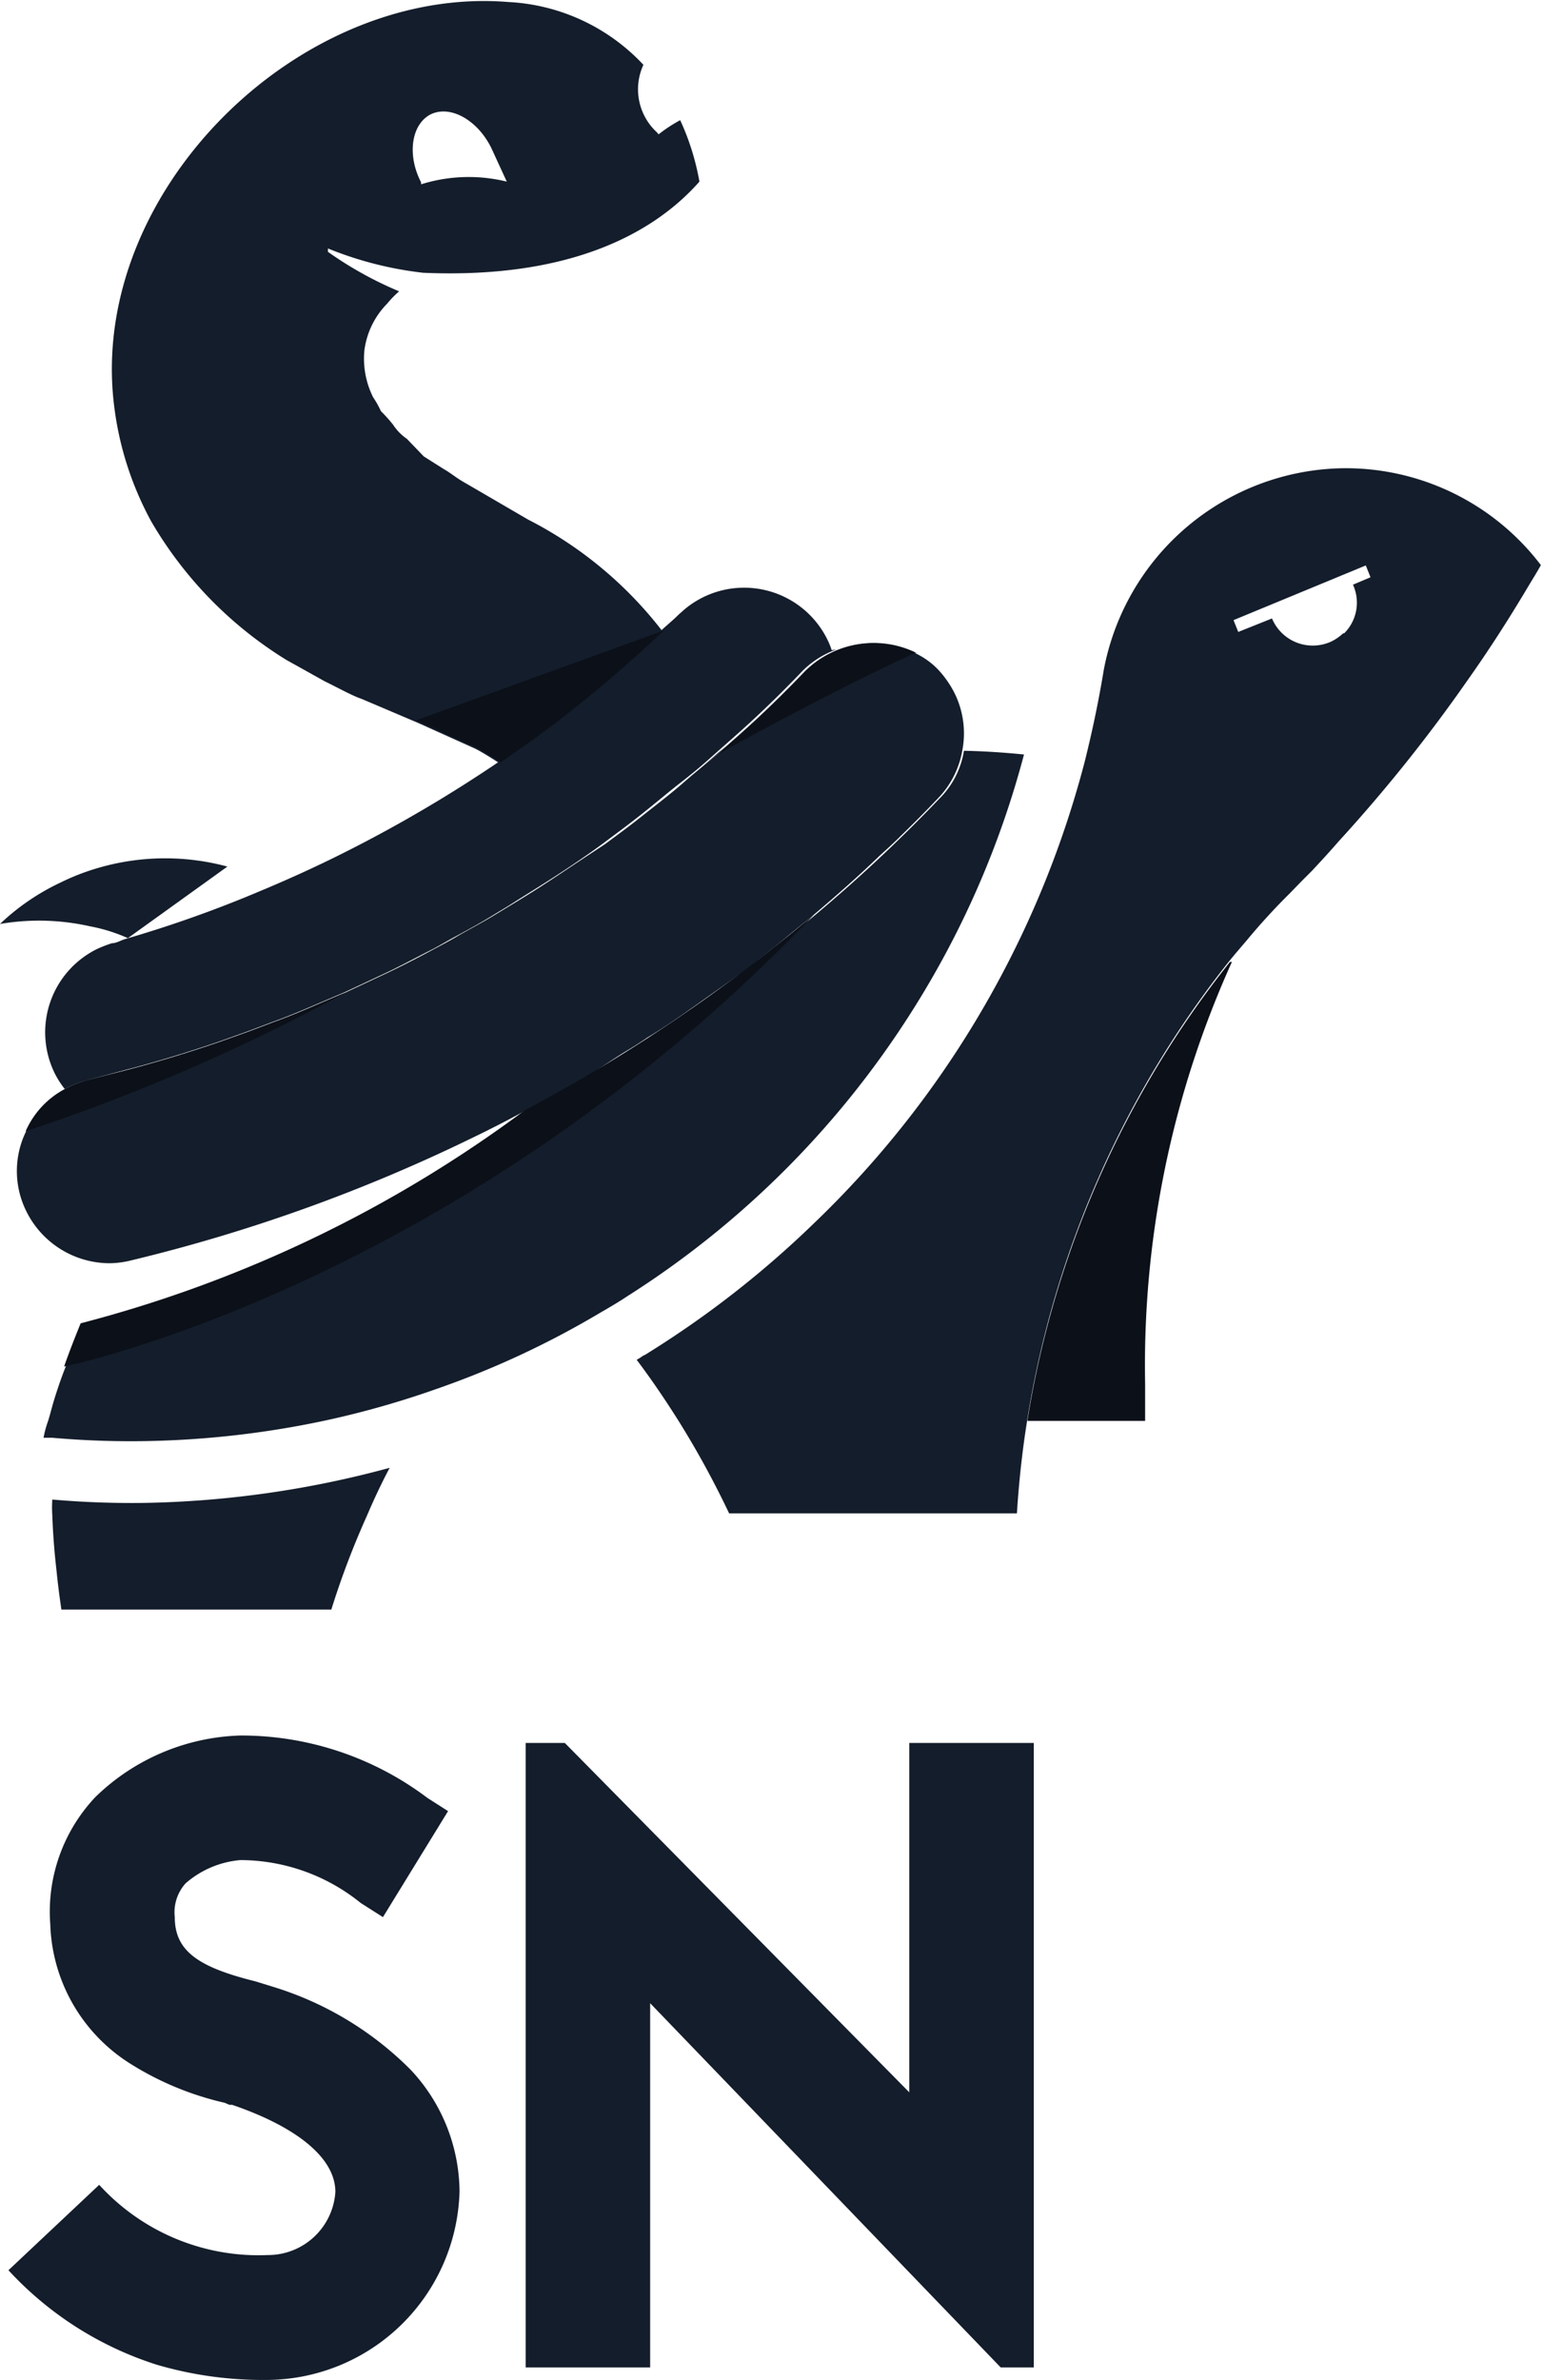 <svg xmlns="http://www.w3.org/2000/svg" xmlns:xlink="http://www.w3.org/1999/xlink" viewBox="0 0 716.63 1104.64"><defs><style>.cls-1{fill:#141d2b;}.Anon-1069{fill:#0b1019;}</style><symbol id="símbolo_SN_v.azules" data-name="símbolo + SN v.azules" viewBox="0 0 45.73 70.5"><g id="logotipo_reducido"><path class="cls-1" d="M6.66,62.29a9,9,0,0,1-2.8-1.16A5.06,5.06,0,0,1,1.49,57a4.94,4.94,0,0,1,1.34-3.77,6.43,6.43,0,0,1,4.3-1.82,9.17,9.17,0,0,1,5.54,1.85l.61.39-1.93,3.14-.66-.42a5.69,5.69,0,0,0-3.56-1.27,2.83,2.83,0,0,0-1.63.69,1.28,1.28,0,0,0-.32,1c0,1,.69,1.48,2.38,1.9l.52.16a9.79,9.79,0,0,1,4.09,2.46,5.32,5.32,0,0,1,1.45,3.61A5.74,5.74,0,0,1,7.9,70.5a11.18,11.18,0,0,1-3.25-.45,10.17,10.17,0,0,1-4.4-2.8l2.69-2.53a6.39,6.39,0,0,0,5,2.08,2,2,0,0,0,2-1.87c0-1-1.13-1.92-3.06-2.58l-.08,0Z"/><polygon class="cls-1" points="29.66 70.13 19.27 59.34 19.27 70.13 15.58 70.13 15.58 51.63 16.74 51.63 26.95 61.98 26.95 51.63 30.64 51.63 30.64 70.13 29.66 70.13"/></g><path class="cls-1" d="M6.74,25.67,3.79,27.79h0a0,0,0,0,1,0,0h0a5,5,0,0,0-1.12-.35A6.88,6.88,0,0,0,0,27.37a6.77,6.77,0,0,1,1.78-1.22,6.78,6.78,0,0,1,1.13-.44h0A7.08,7.08,0,0,1,6.74,25.67Z"/><path class="cls-1" d="M24.79,19.24a2.71,2.71,0,0,0-1,.63c-.64.67-1.31,1.32-2,1.93l-.6.53c-.32.29-.65.57-1,.84s-.82.67-1.24,1-.71.54-1.07.81-.89.63-1.35.93-1,.63-1.47.93l-.38.23c-.37.23-.75.44-1.14.65s-.54.31-.82.45-.82.43-1.24.63l-1.26.59,0,0-1.1.47c-.35.15-.7.29-1.06.42l-.74.28-.87.31c-.91.31-1.83.59-2.75.83L2.58,32a3.12,3.12,0,0,0-.66.26,2.71,2.71,0,0,1-.31-.49,2.75,2.75,0,0,1,1.27-3.66,3.68,3.68,0,0,1,.44-.17h0c.13,0,.25-.08.38-.12h0a0,0,0,0,0,0,0h0a36,36,0,0,0,4-1.42c.72-.3,1.41-.61,2.11-.95a40.79,40.79,0,0,0,4.91-2.84h0l.89-.62a37.63,37.63,0,0,0,3-2.42l.94-.85h0c.19-.18.39-.34.57-.52l.17-.15a2.75,2.75,0,0,1,4.23.89,2.15,2.15,0,0,1,.13.32Z"/><path class="cls-1" d="M21.83,21.8c-.18.18-.36.34-.55.5h0c-.34.3-.67.6-1,.86.33-.27.66-.55,1-.84Z"/><path class="cls-1" d="M3.75,27.81h0Z"/><path class="cls-1" d="M28.52,22.24a2.7,2.7,0,0,1-.73,1.42c-.36.38-.73.75-1.1,1.11-.2.2-.41.39-.62.58-.62.6-1.27,1.17-1.93,1.73l-.12.1-.65.53c-.4.34-.82.66-1.24,1L21,29.51l-.72.51c-.36.25-.73.5-1.1.72-.2.14-.41.27-.61.39s-.69.44-1,.65c-.65.39-1.31.76-2,1.12-.53.29-1.06.56-1.6.82A49.42,49.42,0,0,1,3.87,37.34a2.72,2.72,0,0,1-.63.08A2.76,2.76,0,0,1,.77,35.86a2.67,2.67,0,0,1,0-2.34h0a2.6,2.6,0,0,1,1.16-1.25A3.12,3.12,0,0,1,2.58,32l1.14-.29c.92-.24,1.84-.52,2.75-.83l.87-.31.74-.28c.36-.13.71-.27,1.06-.42l1.1-.47,0,0,1.26-.59c.42-.2.83-.41,1.24-.63s.55-.29.82-.45.77-.42,1.14-.65l.38-.23q.75-.45,1.47-.93T17.94,25c.36-.27.72-.53,1.07-.81s.84-.65,1.24-1,.66-.55,1-.84l.6-.53c.69-.61,1.36-1.26,2-1.93a2.86,2.86,0,0,1,3.3-.53,2.26,2.26,0,0,1,.74.57,3,3,0,0,1,.42.64A2.69,2.69,0,0,1,28.52,22.24Z"/><path class="cls-1" d="M12.54,8.08s0,0,0,0c4.62.2,7-1.35,8.19-2.7a7.38,7.38,0,0,0-.57-1.82,4.41,4.41,0,0,0-.64.42l-.05-.06a1.73,1.73,0,0,1-.4-2,5.88,5.88,0,0,0-4-1.86C8.86-.45,2.61,5.69,3.38,12a9.56,9.56,0,0,0,1.11,3.46,11.78,11.78,0,0,0,4,4.09l1.13.63c.37.18.82.43,1.09.52l1.6.68.16.07,1.62.73c.16.08.44.25.73.44h0l.89-.62a37.63,37.63,0,0,0,3-2.42c.32-.28.63-.57.94-.86a11.79,11.79,0,0,0-4-3.33l-1.82-1.06c-.34-.19-.44-.3-.67-.43l-.6-.38L12.06,13a1.49,1.49,0,0,1-.41-.42,4.48,4.48,0,0,0-.36-.4,2.71,2.71,0,0,0-.23-.41,2.55,2.55,0,0,1-.26-1.39A2.41,2.41,0,0,1,11.47,9a3.12,3.12,0,0,1,.36-.37A10.91,10.91,0,0,1,9.72,7.46l0-.1A10.67,10.67,0,0,0,12.54,8.08Zm.24-4.7c.59-.27,1.38.19,1.78,1l.46,1a4.72,4.72,0,0,0-2.54.08l0-.06C12.05,4.57,12.2,3.66,12.78,3.38Z"/><path class="Anon-1069" d="M19.67,18.68c-.31.29-.62.58-.94.86a37.63,37.63,0,0,1-3,2.42l-.89.62h0c-.29-.19-.57-.36-.73-.44l-1.62-.73-.16-.07Z"/><path class="Anon-1069" d="M27.13,19.34c-1.82.82-4.46,2.22-5.85,3h0l0,0,.6-.53c.69-.61,1.36-1.26,2-1.93a2.86,2.86,0,0,1,3.3-.53Z"/><path class="Anon-1069" d="M10.24,29.4A58,58,0,0,1,.76,33.51a2.6,2.6,0,0,1,1.16-1.25A3.12,3.12,0,0,1,2.58,32l1.14-.29c.92-.24,1.84-.52,2.75-.83l.87-.31.74-.28c.36-.13.71-.27,1.06-.42Z"/><path class="cls-1" d="M19.06,40.22l-.19.12"/><path class="cls-1" d="M19.06,40.22l-.19.12"/><path class="cls-1" d="M19.06,40.22l-.19.12"/><path class="cls-1" d="M11.55,43.48c-.24.45-.47.94-.67,1.41a24.65,24.65,0,0,0-1.06,2.79h-8q-.09-.6-.15-1.2-.09-.78-.12-1.59a3.62,3.62,0,0,1,0-.47,27.14,27.14,0,0,0,2.72.1A29.56,29.56,0,0,0,11.55,43.48Z"/><path class="cls-1" d="M19.06,40.22l-.19.12"/><path class="Anon-1069" d="M33.94,41c0,.37,0,.73,0,1.09H30.45a29.25,29.25,0,0,1,6-13.59.06.06,0,0,1,.06,0A29,29,0,0,0,33.94,41Z"/><path class="cls-1" d="M30.35,22.35A27.1,27.1,0,0,1,27,30h0a27.24,27.24,0,0,1-8.38,8.38c-.27.18-.54.34-.82.5a26.45,26.45,0,0,1-4.88,2.27,27,27,0,0,1-3.19.91,27.73,27.73,0,0,1-5.49.63,26.43,26.43,0,0,1-2.69-.1l-.26,0a3.23,3.23,0,0,1,.14-.51c.06-.2.11-.4.17-.6s.22-.69.35-1,.32-.86.49-1.28a38.07,38.07,0,0,0,13.15-6.3,48.62,48.62,0,0,0,8.6-5.82,45.53,45.53,0,0,0,3.65-3.42,2.57,2.57,0,0,0,.73-1.42C29.14,22.25,29.75,22.29,30.35,22.35Z"/><path class="Anon-1069" d="M24.14,27.08C13.59,38.1,1.9,40.48,1.9,40.48c.15-.43.32-.86.49-1.28a38.07,38.07,0,0,0,13.15-6.3A48.62,48.62,0,0,0,24.14,27.08Z"/><path class="cls-1" d="M39.81,13.87a7.33,7.33,0,0,0-7.1,6c-.15.91-.34,1.81-.56,2.69a29.11,29.11,0,0,1-2.68,6.72,29,29,0,0,1-5.39,7,29.24,29.24,0,0,1-4.86,3.79.83.83,0,0,1-.16.09,1.57,1.57,0,0,1-.19.12c.43.57.83,1.16,1.21,1.76a27,27,0,0,1,1.53,2.79h8.53c.06-.94.16-1.87.31-2.79a29.25,29.25,0,0,1,6-13.59l.14-.17s0,0,0,0l.35-.41c.38-.46.79-.91,1.22-1.34,0,0,0,0,0,0l.06-.06.38-.39.06-.06.23-.23c.26-.28.53-.57.78-.86a46.13,46.13,0,0,0,3.82-4.77c.66-.93,1.26-1.87,1.83-2.83h0c.12-.2.24-.39.35-.59A7.27,7.27,0,0,0,39.81,13.87Zm0,4.89h0a1.4,1.4,0,0,1-.39.26,1.31,1.31,0,0,1-1.72-.7l-1,.4-.14-.35,3.92-1.62.14.35-.52.22A1.28,1.28,0,0,1,39.84,18.76Z"/><line class="cls-1" x1="30.14" y1="44.89" x2="21.61" y2="44.89"/></symbol></defs><title>SN_simbolo_azules</title><g id="Capa_2" data-name="Capa 2"><g id="Capa_1-2" data-name="Capa 1"><use id="símbolo_SN_v.azules-3" data-name="símbolo + SN v.azules" width="45.73" height="70.5" transform="scale(15.67)" xlink:href="#símbolo_SN_v.azules"/></g></g></svg>
